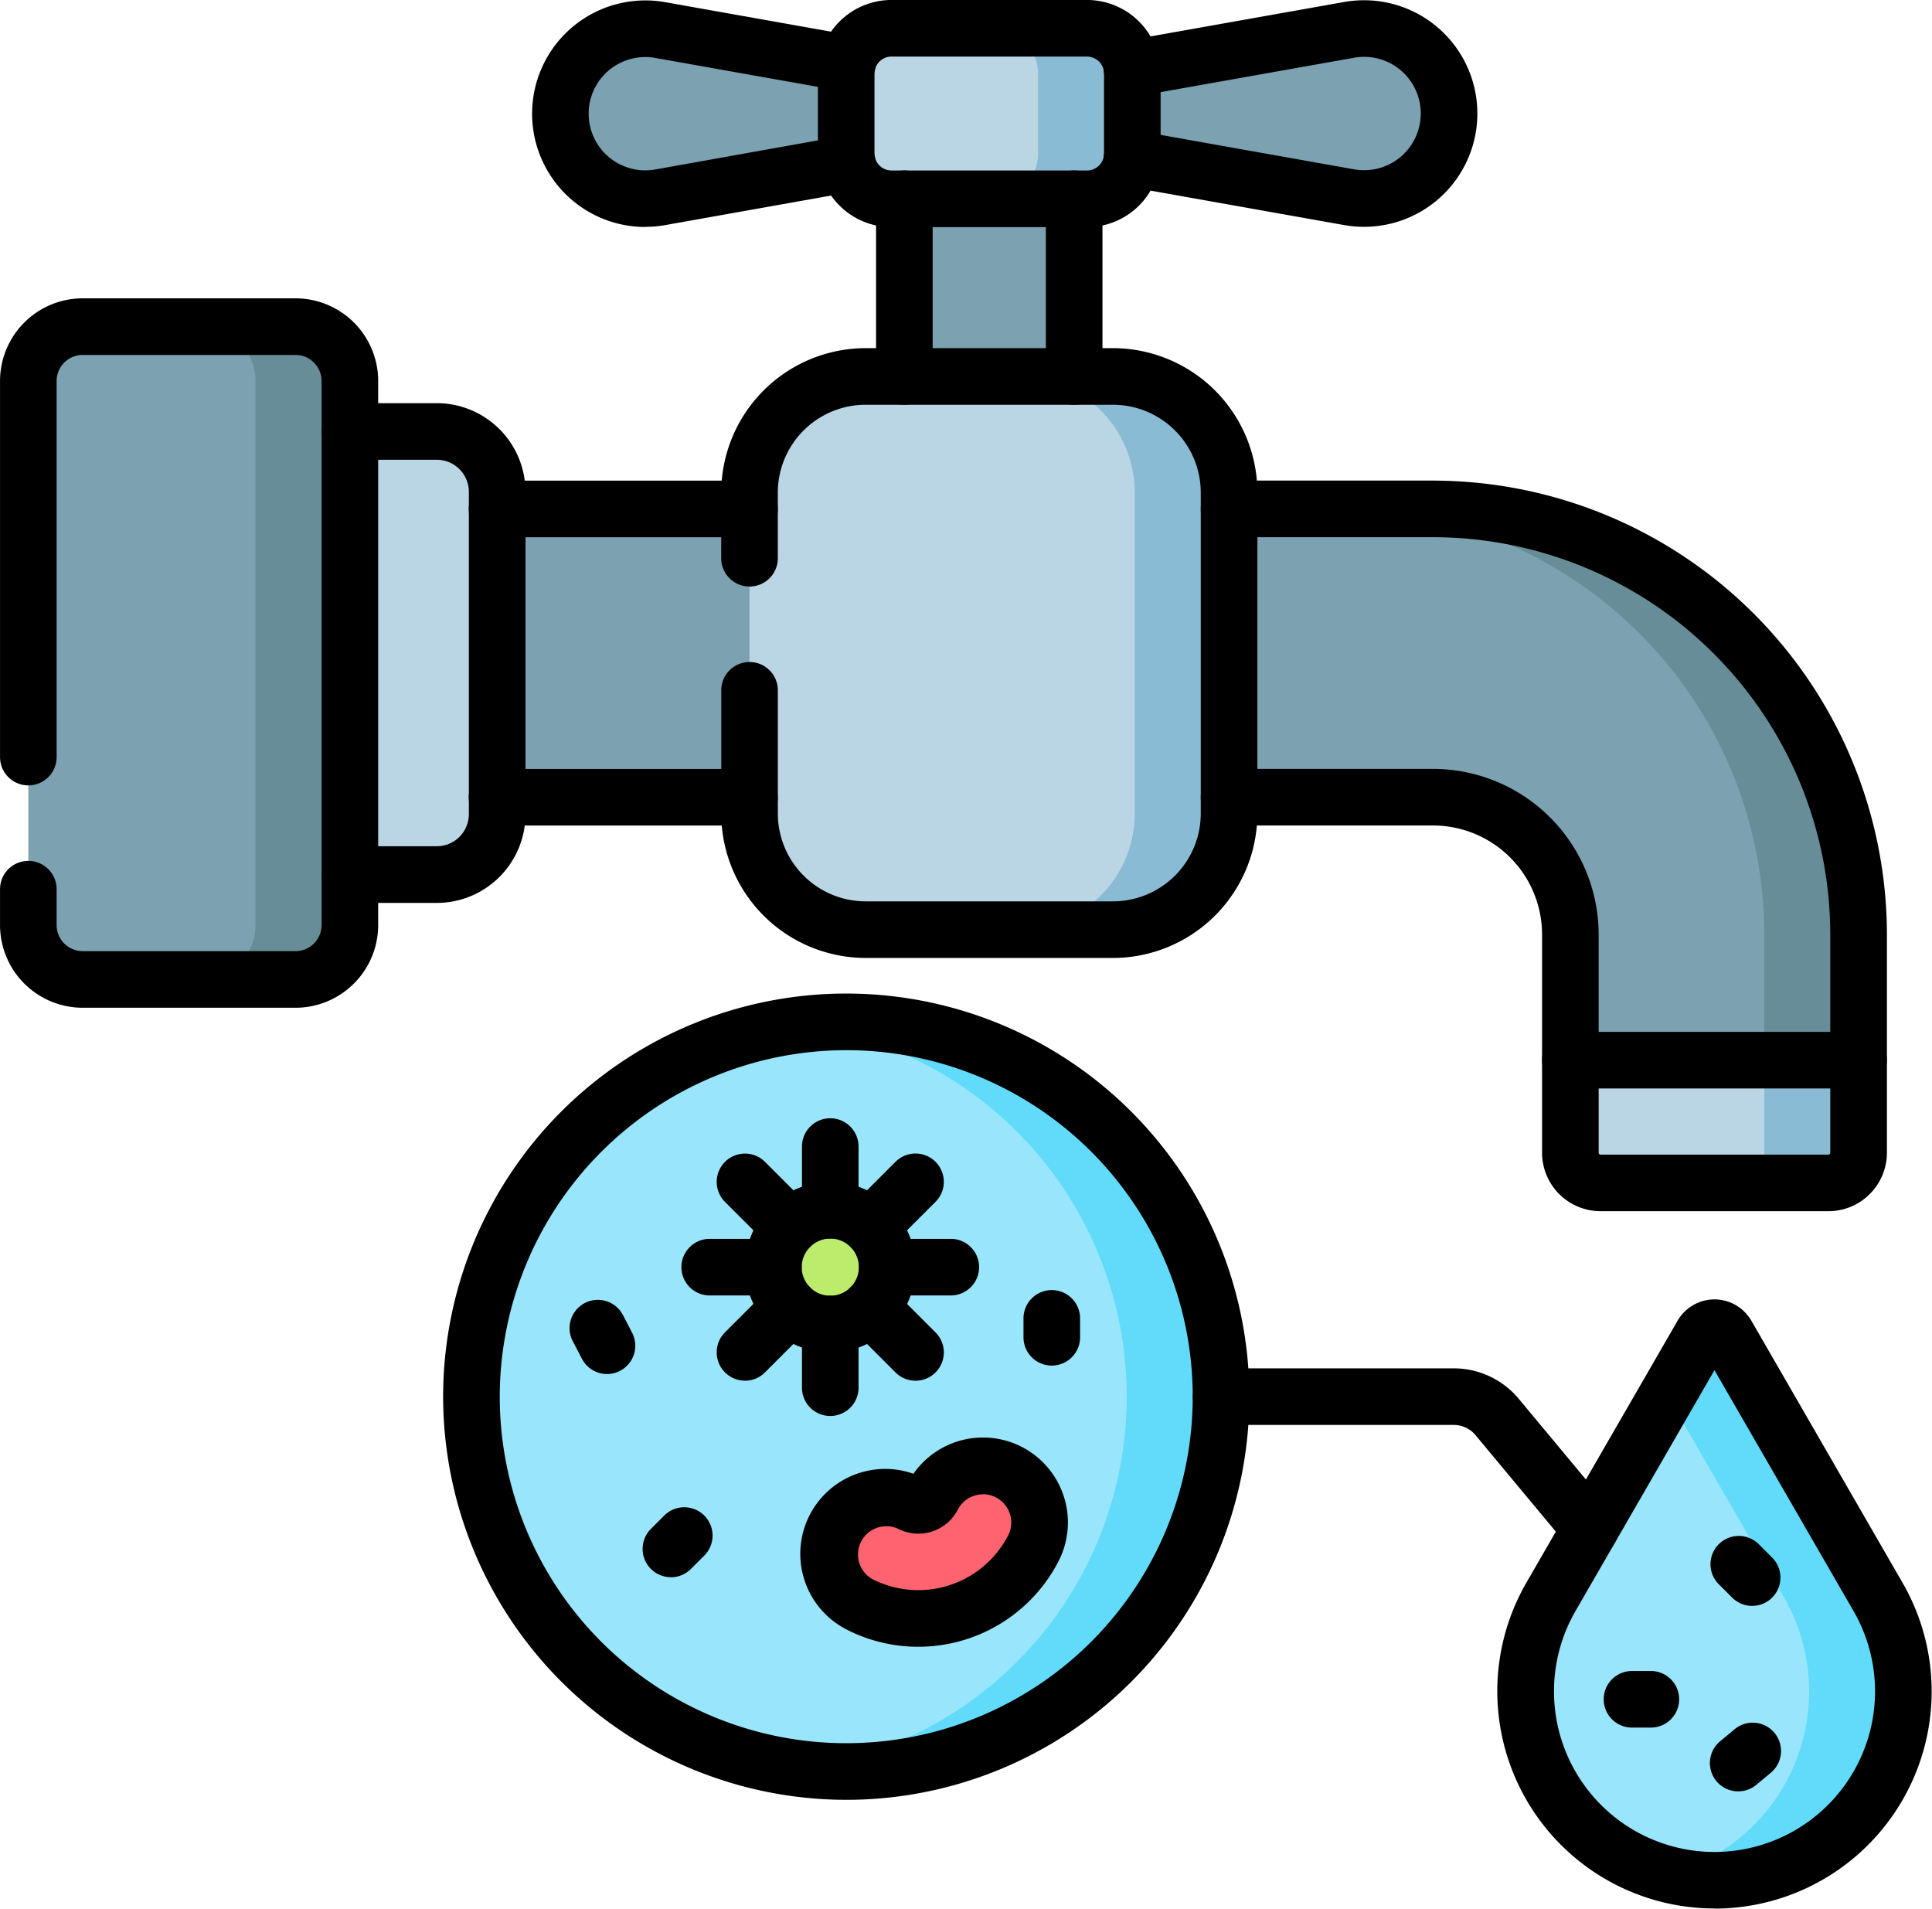 <svg xmlns="http://www.w3.org/2000/svg" width="69.3" height="68.455" viewBox="0 0 69.3 68.455">
  <g id="Grupo_1024418" data-name="Grupo 1024418" transform="translate(13015.228 12015.15)">
    <g id="Grupo_1024397" data-name="Grupo 1024397" transform="translate(-13024.577 -12024.923)">
      <g id="Grupo_1021169" data-name="Grupo 1021169" transform="translate(9.35 9.772)">
        <g id="Grupo_1021167" data-name="Grupo 1021167" transform="translate(1.015 1.015)">
          <path id="Trazado_722026" data-name="Trazado 722026" d="M14.729,355.242l5.424,9.4A6.776,6.776,0,0,1,14.285,374.8h0a6.776,6.776,0,0,1-5.868-10.164l5.424-9.4A.512.512,0,0,1,14.729,355.242Z" transform="translate(46.196 -308.376)" fill="#99e6fc"/>
          <path id="Trazado_722027" data-name="Trazado 722027" d="M7.5,374.6a6.945,6.945,0,0,0,1.692.207,6.776,6.776,0,0,0,5.869-10.163l-5.425-9.4a.513.513,0,0,0-.888,0L7.5,357.405l4.177,7.234A6.783,6.783,0,0,1,7.5,374.6Z" transform="translate(51.289 -308.378)" fill="#62dbfb"/>
          <rect id="Rectángulo_348790" data-name="Rectángulo 348790" width="6.091" height="12.072" transform="translate(31.424 4.665)" fill="#7ca1b1"/>
          <path id="Trazado_722028" data-name="Trazado 722028" d="M19.45,137.988v10.338h45.9a4.924,4.924,0,0,1,4.924,4.924v7.827a1.082,1.082,0,0,0,1.083,1.083h8.172a1.082,1.082,0,0,0,1.083-1.083V153.25A15.261,15.261,0,0,0,65.35,137.988Z" transform="translate(-14.962 -120.748)" fill="#7ca1b1"/>
          <path id="Trazado_722029" data-name="Trazado 722029" d="M34.712,153.25v7.827a1.082,1.082,0,0,1-1.083,1.083h3.384a1.082,1.082,0,0,0,1.083-1.083V153.25a15.261,15.261,0,0,0-15.262-15.262H19.45A15.261,15.261,0,0,1,34.712,153.25Z" transform="translate(27.554 -120.748)" fill="#678d98"/>
          <path id="Trazado_722030" data-name="Trazado 722030" d="M190.449,122.723h8.872a4.165,4.165,0,0,0,4.164-4.164v-11.51a4.165,4.165,0,0,0-4.164-4.164h-8.872a4.165,4.165,0,0,0-4.164,4.164v11.51A4.164,4.164,0,0,0,190.449,122.723Z" transform="translate(-160.417 -90.395)" fill="#bad6e5"/>
          <path id="Trazado_722031" data-name="Trazado 722031" d="M186.285,122.714h3.384a4.165,4.165,0,0,0,4.165-4.165V107.039a4.165,4.165,0,0,0-4.165-4.165h-3.384a4.165,4.165,0,0,1,4.165,4.165V118.55A4.165,4.165,0,0,1,186.285,122.714Z" transform="translate(-150.764 -90.387)" fill="#8abbd5"/>
          <path id="Trazado_722032" data-name="Trazado 722032" d="M382.443,133.353h3.676a2.165,2.165,0,0,0,2.166-2.166V119.626a2.165,2.165,0,0,0-2.166-2.166h-3.676a2.165,2.165,0,0,0-2.166,2.166v11.562A2.165,2.165,0,0,0,382.443,133.353Z" transform="translate(-371.471 -102.998)" fill="#bad6e5"/>
          <path id="Trazado_722033" data-name="Trazado 722033" d="M19.45,284.058v3.319a1.082,1.082,0,0,0,1.083,1.083H28.7a1.082,1.082,0,0,0,1.083-1.083v-3.319Z" transform="translate(35.862 -247.048)" fill="#bad6e5"/>
          <path id="Trazado_722034" data-name="Trazado 722034" d="M19.45,288.459h3.384a1.082,1.082,0,0,0,1.083-1.083v-3.319H20.533v3.319A1.082,1.082,0,0,1,19.45,288.459Z" transform="translate(41.733 -247.048)" fill="#8abbd5"/>
          <path id="Trazado_722035" data-name="Trazado 722035" d="M128,15.177l8.756,1.558a3.047,3.047,0,0,0,3.581-3h0a3.047,3.047,0,0,0-3.581-3L128,12.292Z" transform="translate(-89.375 -10.676)" fill="#7ca1b1"/>
          <path id="Trazado_722036" data-name="Trazado 722036" d="M284.666,12.291l-8.756-1.558a3.047,3.047,0,0,0-3.581,3h0a3.047,3.047,0,0,0,3.581,3l8.756-1.558V12.291Z" transform="translate(-253.242 -10.676)" fill="#7ca1b1"/>
          <path id="Trazado_722037" data-name="Trazado 722037" d="M213.538,16.728h7.015a1.624,1.624,0,0,0,1.624-1.624V12.236a1.624,1.624,0,0,0-1.624-1.624h-7.015a1.624,1.624,0,0,0-1.624,1.624V15.1A1.624,1.624,0,0,0,213.538,16.728Z" transform="translate(-182.577 -10.612)" fill="#bad6e5"/>
          <path id="Trazado_722038" data-name="Trazado 722038" d="M211.914,16.729H215.3a1.625,1.625,0,0,0,1.624-1.624V12.237a1.625,1.625,0,0,0-1.624-1.624h-3.384a1.625,1.625,0,0,1,1.624,1.624v2.868A1.625,1.625,0,0,1,211.914,16.729Z" transform="translate(-177.321 -10.613)" fill="#8abbd5"/>
          <path id="Trazado_722039" data-name="Trazado 722039" d="M421.232,113.091h7.635a1.949,1.949,0,0,0,1.949-1.949V91.626a1.949,1.949,0,0,0-1.949-1.949h-7.635a1.949,1.949,0,0,0-1.949,1.949v19.515A1.949,1.949,0,0,0,421.232,113.091Z" transform="translate(-419.283 -78.976)" fill="#7ca1b1"/>
          <path id="Trazado_722040" data-name="Trazado 722040" d="M419.282,113.094h3.384a1.949,1.949,0,0,0,1.949-1.949V91.629a1.949,1.949,0,0,0-1.949-1.949h-3.384a1.949,1.949,0,0,1,1.949,1.949v19.516A1.95,1.95,0,0,1,419.282,113.094Z" transform="translate(-413.081 -78.978)" fill="#678d98"/>
          <ellipse id="Elipse_8550" data-name="Elipse 8550" cx="13.443" cy="13.443" rx="13.443" ry="13.443" transform="translate(15.894 35.637)" fill="#99e6fc"/>
          <path id="Trazado_722041" data-name="Trazado 722041" d="M188.42,300.7a13.443,13.443,0,1,0,0-26.676,13.445,13.445,0,0,1,0,26.676Z" transform="translate(-160.774 -238.28)" fill="#62dbfb"/>
          <ellipse id="Elipse_8551" data-name="Elipse 8551" cx="2.04" cy="2.04" rx="2.04" ry="2.04" transform="translate(26.725 42.394)" fill="#bbec6c"/>
          <path id="Trazado_722042" data-name="Trazado 722042" d="M237.6,396.564a4.644,4.644,0,0,0,6.251-1.991,2.03,2.03,0,1,0-3.607-1.864.579.579,0,0,1-.78.248,2.03,2.03,0,0,0-1.864,3.607Z" transform="translate(-207.803 -340.043)" fill="#fe646f"/>
        </g>
        <g id="Grupo_1021168" data-name="Grupo 1021168" transform="translate(0 0)">
          <path id="Trazado_722043" data-name="Trazado 722043" d="M97.338,372.509a1.015,1.015,0,0,0,.78-1.664l-3.336-4.009a3.039,3.039,0,0,0-2.341-1.1H84.1a1.015,1.015,0,0,0,0,2.03h8.345a1.014,1.014,0,0,1,.781.367l3.336,4.008A1.013,1.013,0,0,0,97.338,372.509Z" transform="translate(-40.3 -316.658)"/>
          <path id="Trazado_722044" data-name="Trazado 722044" d="M7.785,369.331a7.791,7.791,0,0,0,6.747-11.686l-5.424-9.4h0a1.532,1.532,0,0,0-1.323-.764h0a1.531,1.531,0,0,0-1.322.764l-5.424,9.395a7.791,7.791,0,0,0,6.747,11.686Zm0-19.312,4.989,8.641A5.761,5.761,0,0,1,7.785,367.3,5.761,5.761,0,0,1,2.8,358.66Z" transform="translate(53.711 -300.876)"/>
          <path id="Trazado_722045" data-name="Trazado 722045" d="M220.845,56.7a1.015,1.015,0,0,0,1.015-1.015V49.313a1.015,1.015,0,1,0-2.03,0v6.372A1.015,1.015,0,0,0,220.845,56.7Z" transform="translate(-182.316 -42.182)"/>
          <path id="Trazado_722046" data-name="Trazado 722046" d="M265.845,56.7a1.015,1.015,0,0,0,1.015-1.015V49.313a1.015,1.015,0,0,0-2.03,0v6.372A1.015,1.015,0,0,0,265.845,56.7Z" transform="translate(-233.407 -42.182)"/>
          <path id="Trazado_722047" data-name="Trazado 722047" d="M306.885,132.518h9.056a1.015,1.015,0,1,0,0-2.03h-9.056a1.015,1.015,0,1,0,0,2.03Z" transform="translate(-289.057 -113.248)"/>
          <path id="Trazado_722048" data-name="Trazado 722048" d="M306.885,208.9h9.056a1.015,1.015,0,1,0,0-2.03h-9.056a1.015,1.015,0,1,0,0,2.03Z" transform="translate(-289.057 -179.29)"/>
          <path id="Trazado_722049" data-name="Trazado 722049" d="M26.29,156.69h8.172a2.1,2.1,0,0,0,2.1-2.1v-7.827a16.3,16.3,0,0,0-16.277-16.277H12.965a1.015,1.015,0,1,0,0,2.03h7.318A14.263,14.263,0,0,1,34.53,146.765v7.827a.067.067,0,0,1-.068.068H26.29a.067.067,0,0,1-.068-.068v-7.827a5.946,5.946,0,0,0-5.939-5.939H12.965a1.015,1.015,0,0,0,0,2.03h7.318a3.913,3.913,0,0,1,3.909,3.909v7.827A2.1,2.1,0,0,0,26.29,156.69Z" transform="translate(31.12 -113.248)"/>
          <path id="Trazado_722050" data-name="Trazado 722050" d="M183.96,117.249h8.872a5.186,5.186,0,0,0,5.18-5.18V100.558a5.186,5.186,0,0,0-5.18-5.18H183.96a5.186,5.186,0,0,0-5.18,5.18v2.355a1.015,1.015,0,0,0,2.03,0v-2.355a3.153,3.153,0,0,1,3.149-3.15h8.872a3.153,3.153,0,0,1,3.15,3.15v11.511a3.153,3.153,0,0,1-3.15,3.15H183.96a3.153,3.153,0,0,1-3.149-3.15V107.65a1.015,1.015,0,0,0-2.03,0v4.419A5.186,5.186,0,0,0,183.96,117.249Z" transform="translate(-152.911 -82.89)"/>
          <path id="Trazado_722051" data-name="Trazado 722051" d="M373.8,127.882h3.113a3.184,3.184,0,0,0,3.181-3.181V113.139a3.184,3.184,0,0,0-3.181-3.181H373.8a1.015,1.015,0,0,0,0,2.03h3.113a1.152,1.152,0,0,1,1.15,1.15V124.7a1.152,1.152,0,0,1-1.15,1.15H373.8a1.015,1.015,0,0,0,0,2.03Z" transform="translate(-361.246 -95.497)"/>
          <path id="Trazado_722052" data-name="Trazado 722052" d="M12.962,278.589H23.3a1.015,1.015,0,0,0,0-2.03H12.962a1.015,1.015,0,0,0,0,2.03Z" transform="translate(43.365 -239.549)"/>
          <path id="Trazado_722053" data-name="Trazado 722053" d="M129.838,11.314a4.063,4.063,0,0,0,0-8.126,4.093,4.093,0,0,0-.719.063l-7.784,1.384a1.015,1.015,0,0,0,.355,2L129.48,5.25a2.057,2.057,0,0,1,.362-.032,2.033,2.033,0,1,1-.363,4.034l-7.786-1.386a1.015,1.015,0,0,0-.356,2l7.787,1.386A4.088,4.088,0,0,0,129.838,11.314Z" transform="translate(-80.91 -3.178)"/>
          <path id="Trazado_722054" data-name="Trazado 722054" d="M283.976,11.315a4.072,4.072,0,0,0,.718-.063l6.712-1.195a1.015,1.015,0,0,0-.356-2l-6.713,1.2a2.032,2.032,0,1,1,0-4l6.713,1.194a1.015,1.015,0,0,0,.356-2l-6.713-1.194a4.063,4.063,0,1,0-.717,8.063Z" transform="translate(-260.832 -3.178)"/>
          <path id="Trazado_722055" data-name="Trazado 722055" d="M207.053,11.259h7.015a2.642,2.642,0,0,0,2.639-2.639V5.751a2.642,2.642,0,0,0-2.639-2.639h-7.015a2.642,2.642,0,0,0-2.639,2.639V8.619A2.642,2.642,0,0,0,207.053,11.259Zm7.015-6.116a.61.61,0,0,1,.609.609V8.619a.61.61,0,0,1-.609.609h-7.015a.61.61,0,0,1-.609-.609V5.751a.61.61,0,0,1,.609-.609Z" transform="translate(-175.077 -3.112)"/>
          <path id="Trazado_722056" data-name="Trazado 722056" d="M414.744,107.622h7.636a2.967,2.967,0,0,0,2.964-2.964V85.142a2.967,2.967,0,0,0-2.964-2.964h-7.636a2.967,2.967,0,0,0-2.964,2.964v13.49a1.015,1.015,0,1,0,2.03,0V85.142a.935.935,0,0,1,.934-.934h7.636a.935.935,0,0,1,.934.934v19.516a.935.935,0,0,1-.934.934h-7.636a.935.935,0,0,1-.934-.934v-1.288a1.015,1.015,0,1,0-2.03,0v1.288A2.967,2.967,0,0,0,414.744,107.622Z" transform="translate(-411.78 -71.477)"/>
          <path id="Trazado_722057" data-name="Trazado 722057" d="M41.018,462.1a1.011,1.011,0,0,0,.649-.235l.52-.433a1.015,1.015,0,0,0-1.3-1.56l-.52.433a1.015,1.015,0,0,0,.65,1.795Z" transform="translate(21.331 -397.85)"/>
          <path id="Trazado_722058" data-name="Trazado 722058" d="M41.648,412.644a1.015,1.015,0,0,0,.718-1.733l-.479-.479a1.015,1.015,0,1,0-1.435,1.436l.479.478A1.012,1.012,0,0,0,41.648,412.644Z" transform="translate(21.199 -355.046)"/>
          <path id="Trazado_722059" data-name="Trazado 722059" d="M68.012,447.95h.677a1.015,1.015,0,1,0,0-2.03h-.677a1.015,1.015,0,0,0,0,2.03Z" transform="translate(-9.474 -385.987)"/>
          <path id="Trazado_722060" data-name="Trazado 722060" d="M285.485,303.773a1.015,1.015,0,0,0,1.015-1.015v-2.285a1.015,1.015,0,1,0-2.03,0v2.285A1.015,1.015,0,0,0,285.485,303.773Z" transform="translate(-255.705 -259.349)"/>
          <path id="Trazado_722061" data-name="Trazado 722061" d="M285.485,350.8a1.015,1.015,0,0,0,1.015-1.015V347.5a1.015,1.015,0,1,0-2.03,0v2.283A1.015,1.015,0,0,0,285.485,350.8Z" transform="translate(-255.705 -300.013)"/>
          <path id="Trazado_722062" data-name="Trazado 722062" d="M253.535,333.438h2.283a1.015,1.015,0,0,0,0-2.03h-2.283a1.015,1.015,0,0,0,0,2.03Z" transform="translate(-221.714 -286.974)"/>
          <path id="Trazado_722063" data-name="Trazado 722063" d="M300.565,333.438h2.283a1.015,1.015,0,0,0,0-2.03h-2.283a1.015,1.015,0,0,0,0,2.03Z" transform="translate(-275.109 -286.974)"/>
          <path id="Trazado_722064" data-name="Trazado 722064" d="M262.894,312.463a1.012,1.012,0,0,0,.718-.3l1.615-1.615a1.015,1.015,0,1,0-1.436-1.435l-1.615,1.615a1.015,1.015,0,0,0,.718,1.733Z" transform="translate(-231.671 -267.442)"/>
          <path id="Trazado_722065" data-name="Trazado 722065" d="M296.144,345.713a1.012,1.012,0,0,0,.718-.3l1.615-1.615a1.015,1.015,0,0,0-1.436-1.435l-1.615,1.615a1.015,1.015,0,0,0,.718,1.733Z" transform="translate(-269.422 -296.191)"/>
          <path id="Trazado_722066" data-name="Trazado 722066" d="M264.509,345.713a1.015,1.015,0,0,0,.718-1.733l-1.615-1.615a1.015,1.015,0,0,0-1.436,1.435l1.615,1.615A1.012,1.012,0,0,0,264.509,345.713Z" transform="translate(-231.671 -296.191)"/>
          <path id="Trazado_722067" data-name="Trazado 722067" d="M297.759,312.463a1.015,1.015,0,0,0,.718-1.733l-1.615-1.615a1.015,1.015,0,1,0-1.436,1.435l1.615,1.615A1.012,1.012,0,0,0,297.759,312.463Z" transform="translate(-269.422 -267.442)"/>
          <path id="Trazado_722068" data-name="Trazado 722068" d="M272.45,322.445a3.056,3.056,0,1,0-3.056-3.056A3.059,3.059,0,0,0,272.45,322.445Zm0-4.081a1.025,1.025,0,1,1-1.025,1.025A1.027,1.027,0,0,1,272.45,318.364Z" transform="translate(-242.669 -273.94)"/>
          <path id="Trazado_722069" data-name="Trazado 722069" d="M195.377,295.334a14.459,14.459,0,1,0-14.459-14.459A14.475,14.475,0,0,0,195.377,295.334Zm0-26.887a12.428,12.428,0,1,1-12.428,12.428A12.442,12.442,0,0,1,195.377,268.447Z" transform="translate(-165.024 -230.78)"/>
          <path id="Trazado_722070" data-name="Trazado 722070" d="M233.226,391.6a5.661,5.661,0,0,0,5.032-3.057,3.046,3.046,0,0,0-5.2-3.148,3.046,3.046,0,0,0-2.42,5.574A5.619,5.619,0,0,0,233.226,391.6Zm2.328-5.471a1.016,1.016,0,0,1,.9,1.482,3.628,3.628,0,0,1-4.883,1.555h0a1.015,1.015,0,0,1,.932-1.8,1.594,1.594,0,0,0,2.147-.684,1.018,1.018,0,0,1,.9-.549Z" transform="translate(-200.295 -332.536)"/>
          <path id="Trazado_722071" data-name="Trazado 722071" d="M226.776,347.693a1.015,1.015,0,0,0,1.015-1.015V346a1.015,1.015,0,1,0-2.03,0v.677A1.015,1.015,0,0,0,226.776,347.693Z" transform="translate(-189.05 -298.714)"/>
          <path id="Trazado_722072" data-name="Trazado 722072" d="M344.974,350.4a1.015,1.015,0,0,0,.9-1.483l-.312-.6a1.015,1.015,0,1,0-1.8.936l.312.6A1.015,1.015,0,0,0,344.974,350.4Z" transform="translate(-323.202 -301.118)"/>
          <path id="Trazado_722073" data-name="Trazado 722073" d="M324.171,405.064a1.012,1.012,0,0,0,.718-.3l.478-.478a1.015,1.015,0,0,0-1.436-1.436l-.478.478a1.015,1.015,0,0,0,.718,1.733Z" transform="translate(-300.106 -348.492)"/>
        </g>
      </g>
    </g>
  </g>
</svg>

